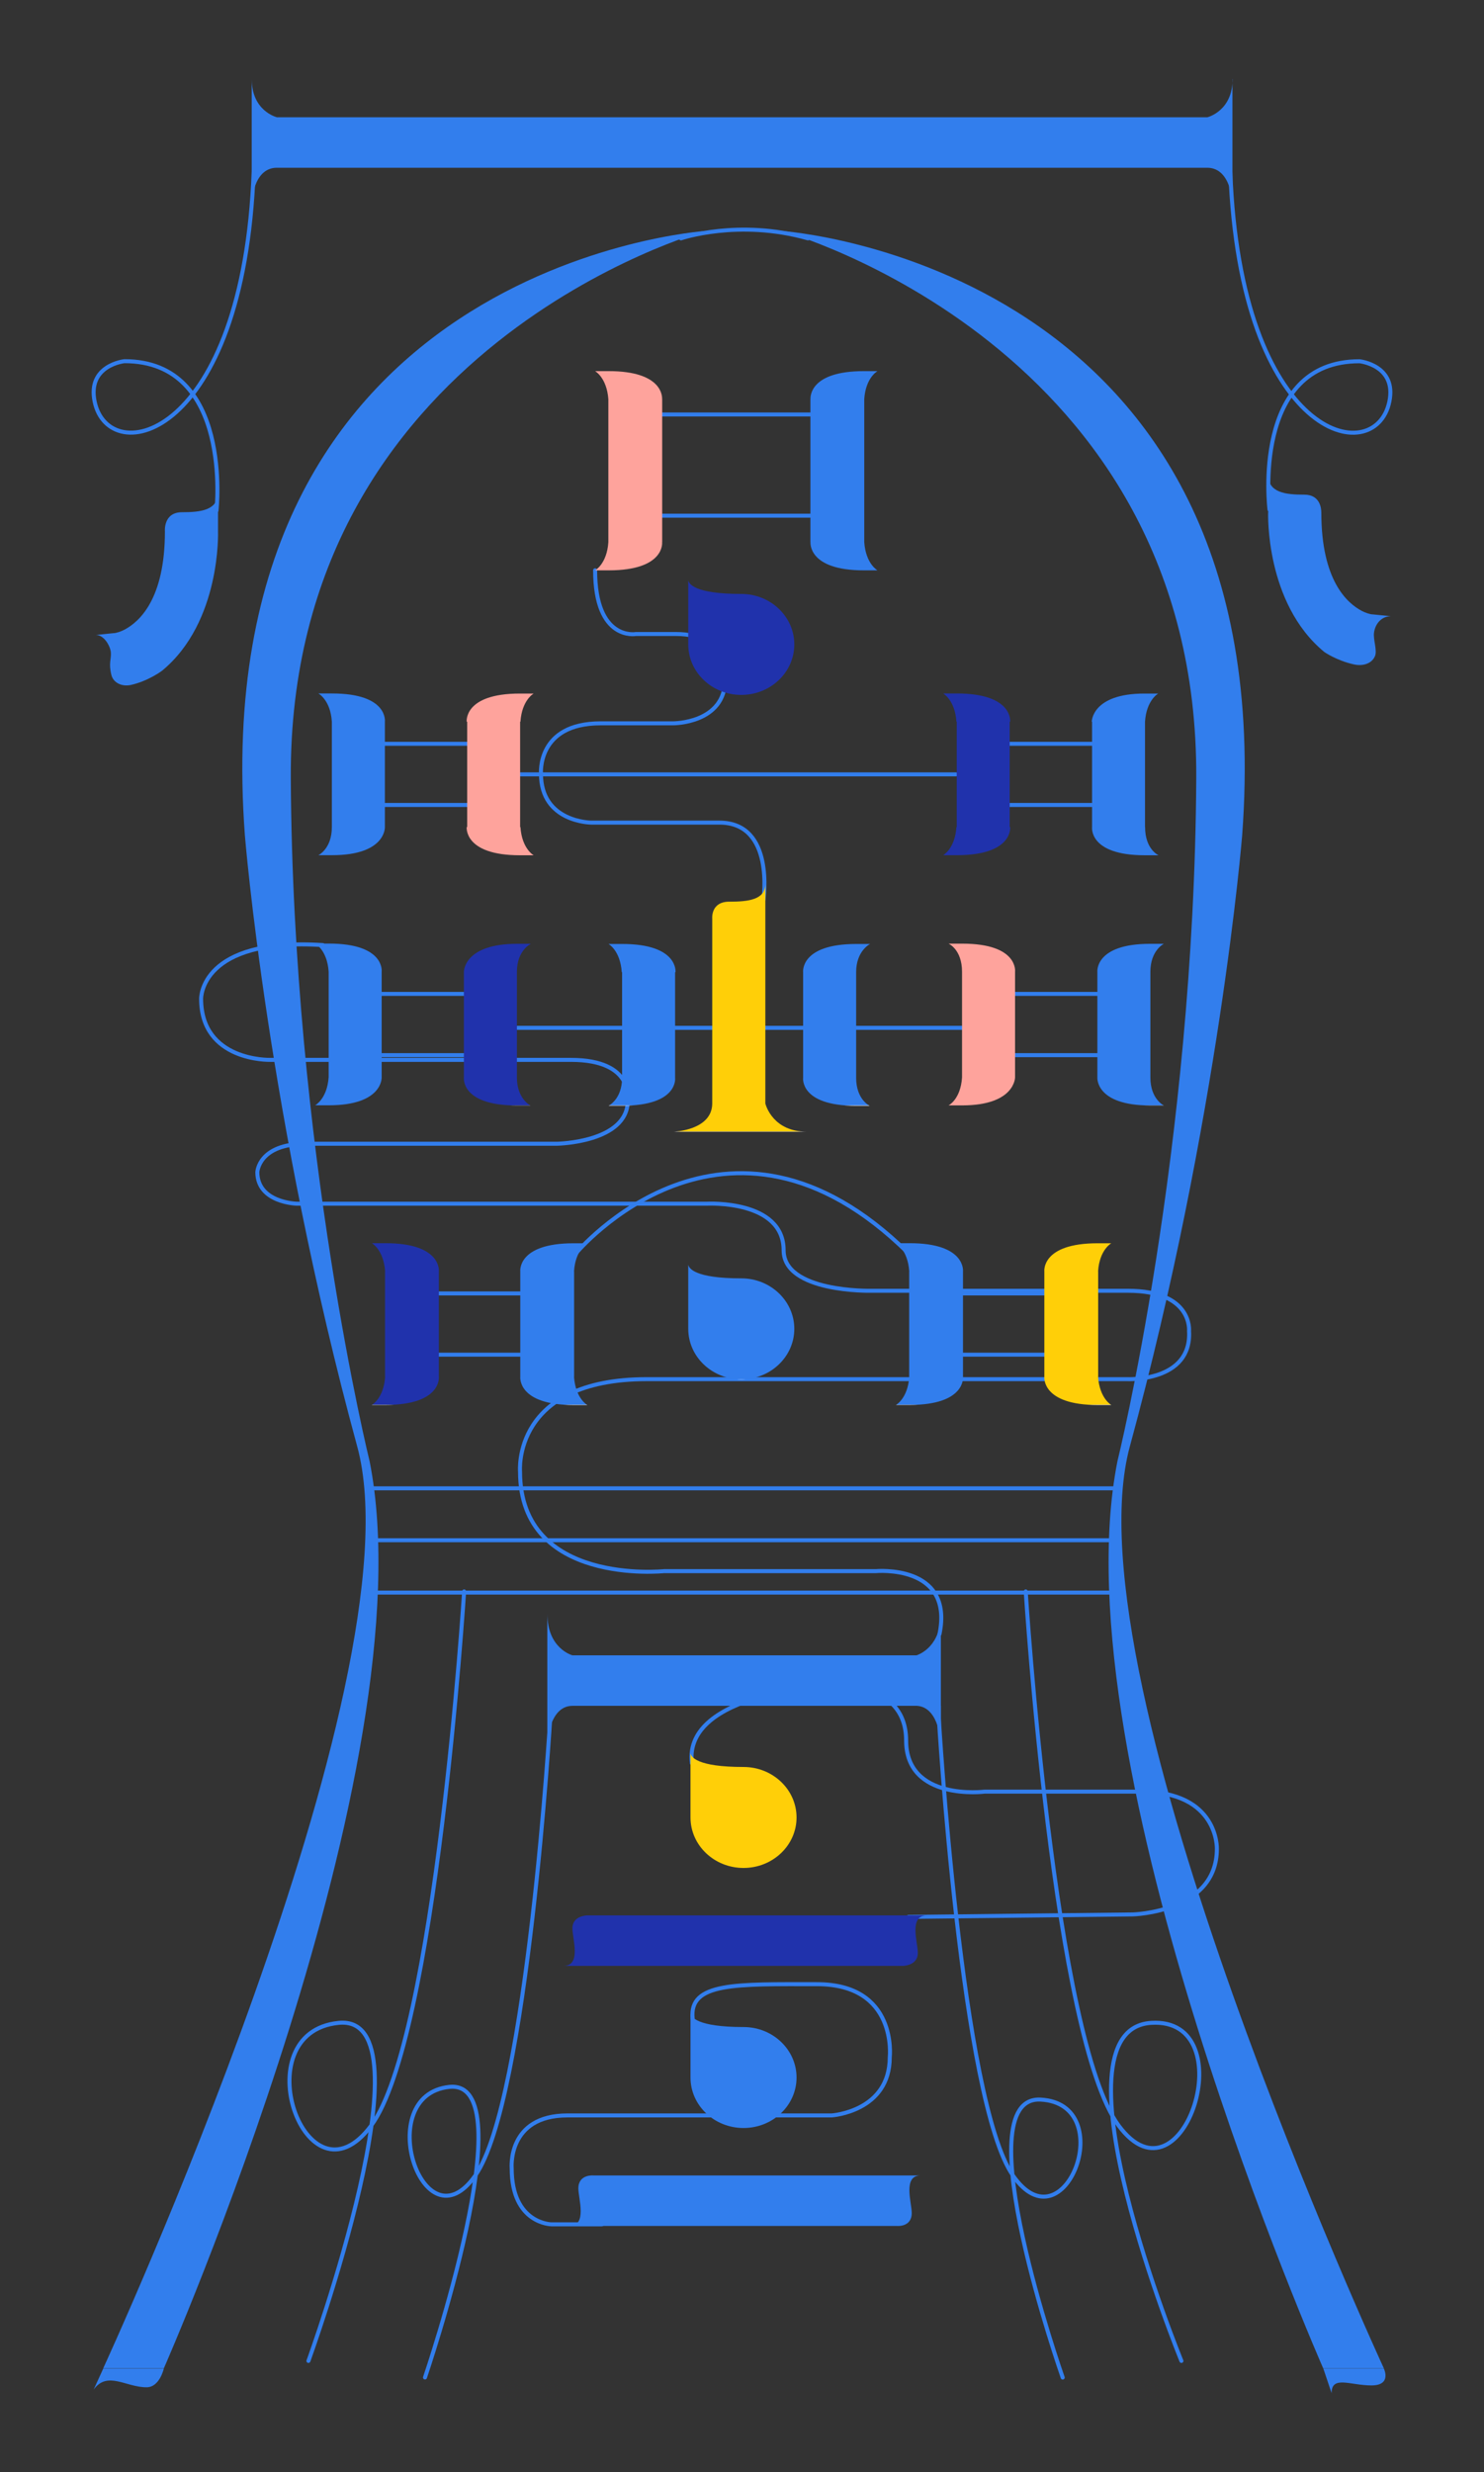 <?xml version="1.0" encoding="UTF-8"?>
<svg id="middle10" xmlns="http://www.w3.org/2000/svg" viewBox="0 0 185 308">
  <rect x="0" y="0" width="185" height="308" fill="#333333" stroke="none"/>
  <defs>
  <style>
      .stroke-width {
        stroke-width: .5px;
      }

      .stroke-linecap{
        stroke-linecap: round;
      }

      .stroke-color-1 {
        stroke: #ffcf08;
      }

      .stroke-color-2 {
        stroke: #fea39c;
      }

      .stroke-color-3 {
        stroke:#327eed;
      }

      .stroke-color-4 {
        stroke: #2032ac;
      }      
    </style>
    <linearGradient id="color-1" gradientTransform="rotate(90)">
      <stop offset="0%" stop-color="#ffcf08" />
      <stop offset="100%" stop-color="#ffcf08" />
      <stop offset="100%" stop-color="white" />
    </linearGradient>
    <linearGradient id="color-2" gradientTransform="rotate(90)">
      <stop offset="0%" stop-color="#fea39c" />
      <stop offset="100%" stop-color="#fea39c" />
      <stop offset="100%" stop-color="white" />
    </linearGradient>
    <linearGradient id="color-3" gradientTransform="rotate(90)">
      <stop offset="0%" stop-color="#327eed" />
      <stop offset="100%" stop-color="#327eed" />
      <stop offset="100%" stop-color="white" />
    </linearGradient>   
    <linearGradient id="color-4" gradientTransform="rotate(90)">
      <stop offset="0%" stop-color="#2032ac" />
      <stop offset="100%" stop-color="#2032ac" />
      <stop offset="100%" stop-color="white" />
    </linearGradient>    
 </defs>
  <path class="stroke-width stroke-linecap stroke-color-3" d="m47.22,92.67h11.59" fill="none"/>
  <path class="stroke-width stroke-linecap stroke-color-3" d="m47.22,100.29h11.59" fill="none"/>
  <path class="stroke-width stroke-linecap stroke-color-3" d="m46.83,123.83h11.58" fill="none"/>
  <path class="stroke-width stroke-linecap stroke-color-3" d="m46.83,131.46h11.58" fill="none"/>
  <path class="stroke-width stroke-linecap stroke-color-3" d="m125.8,123.83h11.58" fill="none"/>
  <path class="stroke-width stroke-linecap stroke-color-3" d="m125.8,131.46h11.58" fill="none"/>
  <path class="stroke-width stroke-linecap stroke-color-3" d="m119.24,161.15h11.58" fill="none"/>
  <path class="stroke-width stroke-linecap stroke-color-3" d="m119.24,168.78h11.58" fill="none"/>
  <path class="stroke-width stroke-linecap stroke-color-3" d="m125.12,92.67h11.58" fill="none"/>
  <path class="stroke-width stroke-linecap stroke-color-3" d="m125.12,100.29h11.58" fill="none"/>
  <path class="stroke-width stroke-linecap stroke-color-3" d="m81.08,51.64h21.82" fill="none"/>
  <path class="stroke-width stroke-linecap stroke-color-3" d="m81.08,64.25h21.82" fill="none"/>
  <path class="stroke-width stroke-linecap stroke-color-3" d="m64.8,96.48h54.38" fill="none"/>
  <path class="stroke-width stroke-linecap stroke-color-3" d="m46.45,185.43h93.01" fill="none"/>
  <path class="stroke-width stroke-linecap stroke-color-3" d="m46.38,191.9h92.29" fill="none"/>
  <path class="stroke-width stroke-linecap stroke-color-3" d="m64.5,128.06h55.42" fill="none"/>
  <path class="stroke-width stroke-linecap stroke-color-3" d="m158.26,63.49s-2.31-18.51,11.23-18.48c0,0,4.66.49,3.71,5.04-1.77,8.5-18.6,4.68-19.83-28.78" fill="none"/>
  <path class="stroke-width stroke-linecap stroke-color-3" d="m26.99,63.6s2.06-18.62-11.48-18.6c0,0-4.66.49-3.71,5.04,1.77,8.5,18.6,4.68,19.83-28.78" fill="none"/>
  <path class="stroke-width stroke-linecap stroke-color-3" d="m40.24,117.75c-15.31-.98-15.17,6.68-15.17,6.68,0,7.83,8.59,7.62,8.59,7.62h37.52c8,0,7.08,5.08,7.08,5.08,0,5.23-8.83,5.37-8.83,5.37h-31.27c-5.95,0-6.08,3.54-6.08,3.54,0,3.8,4.88,3.93,4.88,3.93h51.19s9.54-.51,9.54,5.81c0,5.25,10.81,5.04,10.81,5.04h32.12c8.1,0,7.61,5.01,7.61,5.01.37,6.41-7.77,6-7.77,6h-59.81c-16.83,0-15.82,11.53-15.82,11.53,0,14.25,17.94,12.39,17.94,12.39h26.39s9.77-.92,7.96,7.85" fill="none"/>
  <path class="stroke-width stroke-linecap stroke-color-3" d="m71.81,156.14s18.7-22.44,41.43,0" fill="none"/>
  <path class="stroke-width stroke-linecap stroke-color-3" d="m127.87,198.28s3.53,55.75,11.61,66.58c8.08,10.83,15.72-13.57,4.03-12.83-13.15.83,3.77,42.12,3.77,42.12" fill="none"/>
  <path class="stroke-width stroke-linecap stroke-color-3" d="m57.86,198.28s-3.53,55.75-11.61,66.58c-8.08,10.83-16.04-11.63-4.03-12.83,12.01-1.2-3.77,42.12-3.77,42.12" fill="none"/>
  <path class="stroke-width stroke-linecap stroke-color-3" d="m117.02,213.81s2.81,47.93,9.25,57.23c6.44,9.31,13.37-8.93,3.45-9.45-9.62-.51,2.76,34.63,2.76,34.63" fill="none"/>
  <path class="stroke-width stroke-linecap stroke-color-3" d="m68.61,213.81s-2.84,47.93-9.35,57.23c-6.51,9.31-12.92-10-3.25-11.03,9.68-1.03-3.03,36.2-3.03,36.2" fill="none"/>
  <path class="stroke-width stroke-linecap stroke-color-3" d="m113.25,238.83l27.96-.31s10.49-.24,10.49-8.17c0,0,.24-7.13-9.46-7.13h-19.48s-9.8,1.24-9.8-6.37-9.43-6.87-9.43-6.87c0,0-18.36.82-17.28,9.7" fill="none"/>
  <path class="stroke-width stroke-linecap stroke-color-3" d="m75.04,277.13h-6.3s-4.95-.05-4.95-6.97c0,0-.6-6.6,6.96-6.6h32.95s7.22-.48,7.22-7.25c0,0,1.01-9.1-9.07-9.1s-16-.25-15.5,4.29" fill="none"/>
  <path class="stroke-width stroke-linecap stroke-color-3" d="m95.17,112.1s1.46-9.61-5.48-9.61h-15.99s-6.26-.03-6.26-6.08c0,0-.54-6.29,7.42-6.29h9.05s6.5.04,6.5-5.51c0,0,.6-5.62-6.14-5.62h-4.99s-5.09.93-5.09-7.94" fill="none"/>
  <path class="stroke-width stroke-linecap stroke-color-3" d="m45.53,198.42h93.39" fill="none"/>
  <path class="stroke-width stroke-linecap stroke-color-3" d="m53.9,161.15h11.58" fill="none"/>
  <path class="stroke-width stroke-linecap stroke-color-3" d="m53.9,168.78h11.58" fill="none"/>
  <path class="color-3" d="m71.56,171.55h.01v-13.16h-.01c.18-2.7,1.65-3.49,1.65-3.49h-1.71c-7.05,0-6.64,3.51-6.64,3.51v13.12s-.4,3.52,6.64,3.52h1.71s-1.45-.8-1.65-3.49h0Z" fill="url(#color-3)"/>
  <path class="color-3" d="m41.4,86.4h-1.71s1.51.8,1.68,3.52v13.12c0,2.72-1.68,3.51-1.68,3.51h1.71c6.71,0,6.58-3.48,6.58-3.48v-13.15s.46-3.52-6.58-3.52Z" fill="url(#color-3)"/>
  <path class="color-3" d="m107.74,67.54v-17.81c.18-2.7,1.65-3.49,1.65-3.49h-1.71c-6.7,0-6.66,3.17-6.64,3.49h-.01v17.82h.01s-.37,3.51,6.64,3.51h1.71s-1.46-.8-1.65-3.52Z" fill="url(#color-3)"/>
  <path class="color-3" d="m106.73,134.28v-13.16c0-2.67,1.74-3.51,1.74-3.51h-1.71c-7.05,0-6.64,3.51-6.64,3.51v13.16s-.46,3.49,6.58,3.49h1.71s-1.68-.78-1.68-3.49Z" fill="url(#color-3)"/>
  <path class="color-3" d="m47.58,121.08s.46-3.52-6.58-3.52h-1.71s1.51.8,1.68,3.52v13.12c-.18,2.71-1.68,3.51-1.68,3.51h1.71c6.75,0,6.58-3.48,6.58-3.48v-13.15Z" fill="url(#color-3)"/>
  <path class="color-3" d="m84.21,121.13s.4-3.52-6.64-3.52h-1.71s1.47.8,1.65,3.52h.04v13.15c0,2.68-1.68,3.48-1.68,3.48h1.71c7.05,0,6.58-3.48,6.58-3.48v-13.15h.06Z" fill="url(#color-3)"/>
  <path class="color-3" d="m143.41,134.24v-13.16c0-2.68,1.68-3.49,1.68-3.49h-1.71c-6.93,0-6.58,3.49-6.58,3.49v13.16s-.28,3.49,6.58,3.49h1.71s-1.68-.78-1.68-3.49Z" fill="url(#color-3)"/>
  <path class="color-3" d="m120.05,171.53v-13.12s.4-3.52-6.64-3.52h-1.71s1.46.8,1.65,3.51h-.01v13.16h.01c-.19,2.68-1.65,3.48-1.65,3.48h1.71c7.05,0,6.64-3.51,6.64-3.51Z" fill="url(#color-3)"/>
  <path class="color-3" d="m142.74,103.04v-13.12c.18-2.71,1.65-3.51,1.65-3.51h-1.71c-6.58,0-6.58,3.51-6.58,3.51h.04v13.12s-.46,3.52,6.58,3.52h1.71s-1.68-.73-1.68-3.52Z" fill="url(#color-3)"/>
  <path class="color-3" d="m114.78,271.04h-40.8s-1.88-.18-1.88,1.61c0,1.29,1.15,4.68-1.12,4.68h40.8s1.88.21,1.88-1.61c0-1.29-1.15-4.68,1.12-4.68Z" fill="url(#color-3)"/>
  <path class="color-3" d="m92.41,171.85c-3.65,0-6.61-2.82-6.61-6.29v-8c.07.45.79,1.71,6.61,1.71,3.65,0,6.61,2.82,6.61,6.29s-2.96,6.29-6.61,6.29Z" fill="url(#color-3)"/>
  <path class="color-3" d="m92.69,265.13c-3.65,0-6.61-2.82-6.61-6.29v-8c.07.45.79,1.71,6.61,1.71,3.65,0,6.61,2.82,6.61,6.29s-2.96,6.29-6.61,6.29Z" fill="url(#color-3)"/>
  <path class="color-3" d="m153.66,9.84c0,3.95-3.04,4.74-3.14,4.77H34.52c-.1-.03-3.14-.81-3.14-4.77v4.77h0v10.72s.12-4.35,3.06-4.43h116.13c2.94.08,3.07,4.43,3.07,4.43v-10.72h0v-4.77h.02Z" fill="url(#color-3)"/>
  <path class="color-3" d="m27.18,66.21v-4.87c0,2.24-2.16,2.48-4.5,2.48s-2.12,2.38-2.12,2.38c0,8.47-3.21,11.28-5.04,12.25-.37.2-1.02.44-1.41.44l-2.16.22c1.04,0,1.79,1.38,1.87,2.16.07.87-.31,1.33.07,2.84.25.98,1.33,1.47,2.42,1.23,2.18-.48,3.89-1.77,3.89-1.77,7.39-6.09,6.98-17.37,6.98-17.37h0Z" fill="url(#color-3)"/>
  <path class="color-3" d="m173.33,76.77l-2.16-.22c-.39,0-1.04-.24-1.41-.44-1.83-.97-5.04-3.79-5.04-12.25,0-.52-.15-2.23-2.12-2.23-2.34,0-4.5-.24-4.5-2.48v4.71h-.01s-.4,11.28,7,17.37c0,0,1.52,1.07,3.7,1.55,1.09.24,2.2-.08,2.61-1.01.32-.72-.23-2.07-.11-2.94.15-1.18,1.01-2.05,2.05-2.05Z" fill="url(#color-3)"/>
  <path class="color-3" d="m172.5,295.07s1.08,2.13-1.54,2.13-4.96-1.28-4.96.96l-1.04-3.09h7.53Z" fill="url(#color-3)"/>
  <path class="color-3" d="m20.43,295.07s-.51,2.35-2.14,2.36c-2.59.02-4.88-2.08-6.61.28l1.2-2.63h7.55Z" fill="url(#color-3)"/>
  <path class="color-3" d="m97.48,28.78s62.71,4.18,57.37,75.32c0,0-2.84,35.19-14,76.11-7.94,29.13,31.66,114.85,31.66,114.85h-7.56s-33.13-75.15-25.65-112.99c0,0,9.58-38.71,9.83-85.1.29-53.91-51.64-68.2-51.64-68.2h0Z" fill="url(#color-3)"/>
  <path class="color-3" d="m87.9,28.78s-62.71,4.18-57.37,75.32c0,0,2.84,35.19,14,76.11,7.94,29.13-31.66,114.85-31.66,114.85h7.56s33.13-75.15,25.65-112.99c0,0-9.58-38.71-9.83-85.1-.29-53.91,51.63-68.2,51.63-68.2h0Z" fill="url(#color-3)"/>
  <path class="stroke-width stroke-linecap stroke-color-3" d="m84.89,29.7s7.16-2.45,15.84,0" fill="none"/>
  <path class="color-3" d="m117.29,212.51v-11.44c0,3.91-2.48,4.98-3.03,5.17h-42.89c-.12-.03-3.14-.9-3.14-5.2v5.2h0v11.12s.13-4.8,3.12-4.83h42.97c2.84.19,2.98,4.82,2.98,4.82v-4.83h-.01,0Z" fill="url(#color-3)"/>
  <path class="color-4" d="m54.71,171.53v-13.12s.4-3.52-6.64-3.52h-1.71s1.46.8,1.65,3.51h-.01v13.16h.01c-.19,2.68-1.65,3.48-1.65,3.48h1.71c7.05,0,6.64-3.51,6.64-3.51Z" fill="url(#color-4)"/>
  <path class="color-4" d="m64.44,134.24v-13.16c0-2.69,1.74-3.49,1.74-3.49h-1.71c-6.56,0-6.64,3.35-6.64,3.49v13.16s-.46,3.49,6.58,3.49h1.71s-1.68-.82-1.68-3.49Z" fill="url(#color-4)"/>
  <path class="color-4" d="m125.87,103.04v-13.12h.06s.4-3.52-6.64-3.52h-1.71s1.47.8,1.65,3.52h.04v13.12h-.04c-.18,2.71-1.65,3.51-1.65,3.51h1.71c7.05,0,6.64-3.51,6.64-3.51h-.06Z" fill="url(#color-4)"/>
  <path class="color-4" d="m115.53,238.64h-42.36c-.32.02-1.81.17-1.81,1.61,0,1.29,1.15,4.68-1.12,4.68h42.39c.37-.03,1.79-.21,1.79-1.61,0-1.29-1.15-4.68,1.12-4.68Z" fill="url(#color-4)"/>
  <path class="color-4" d="m92.41,86.58c-3.65,0-6.61-2.82-6.61-6.29v-8c.07.45.79,1.71,6.61,1.71,3.65,0,6.61,2.82,6.61,6.29s-2.96,6.29-6.61,6.29Z" fill="url(#color-4)"/>
  <path class="color-1" d="m136.89,171.55h.01v-13.16h-.01c.18-2.7,1.65-3.49,1.65-3.49h-1.71c-7.05,0-6.64,3.51-6.64,3.51v13.12s-.4,3.52,6.64,3.52h1.71s-1.45-.8-1.65-3.49h0Z" fill="url(#color-1)"/>
  <path class="color-1" d="m92.69,232.73c-3.65,0-6.61-2.82-6.61-6.29v-8c.07.45.79,1.71,6.61,1.71,3.65,0,6.61,2.82,6.61,6.29s-2.96,6.29-6.61,6.29Z" fill="url(#color-1)"/>
  <path class="color-1" d="m100.59,141c-4.17,0-5.1-3.21-5.18-3.51v-27.37c0,2-2.16,2.22-4.5,2.22s-2.12,2.12-2.12,2.13v23.03c-.04,3.35-4.81,3.5-4.81,3.5h16.61Z" fill="url(#color-1)"/>
  <path class="color-2" d="m64.88,103.04h-.04v-13.12h.04c.18-2.71,1.65-3.51,1.65-3.51h-1.71c-7.05,0-6.64,3.51-6.64,3.51h.06v13.12h-.06s-.4,3.52,6.64,3.52h1.71s-1.47-.8-1.65-3.52Z" fill="url(#color-2)"/>
  <path class="color-2" d="m82.55,49.73h-.01c.02-.31.05-3.49-6.64-3.49h-1.71s1.45.8,1.65,3.5v17.81c-.18,2.71-1.65,3.51-1.65,3.51h1.71c7.02,0,6.65-3.48,6.64-3.51h.01v-17.82Z" fill="url(#color-2)"/>
  <path class="color-2" d="m119.96,117.57h-1.71s1.68.71,1.68,3.51v13.16c-.18,2.75-1.68,3.48-1.68,3.48h1.71c6.58,0,6.58-3.48,6.58-3.48v-13.16s.46-3.51-6.58-3.51Z" fill="url(#color-2)"/>
</svg>
